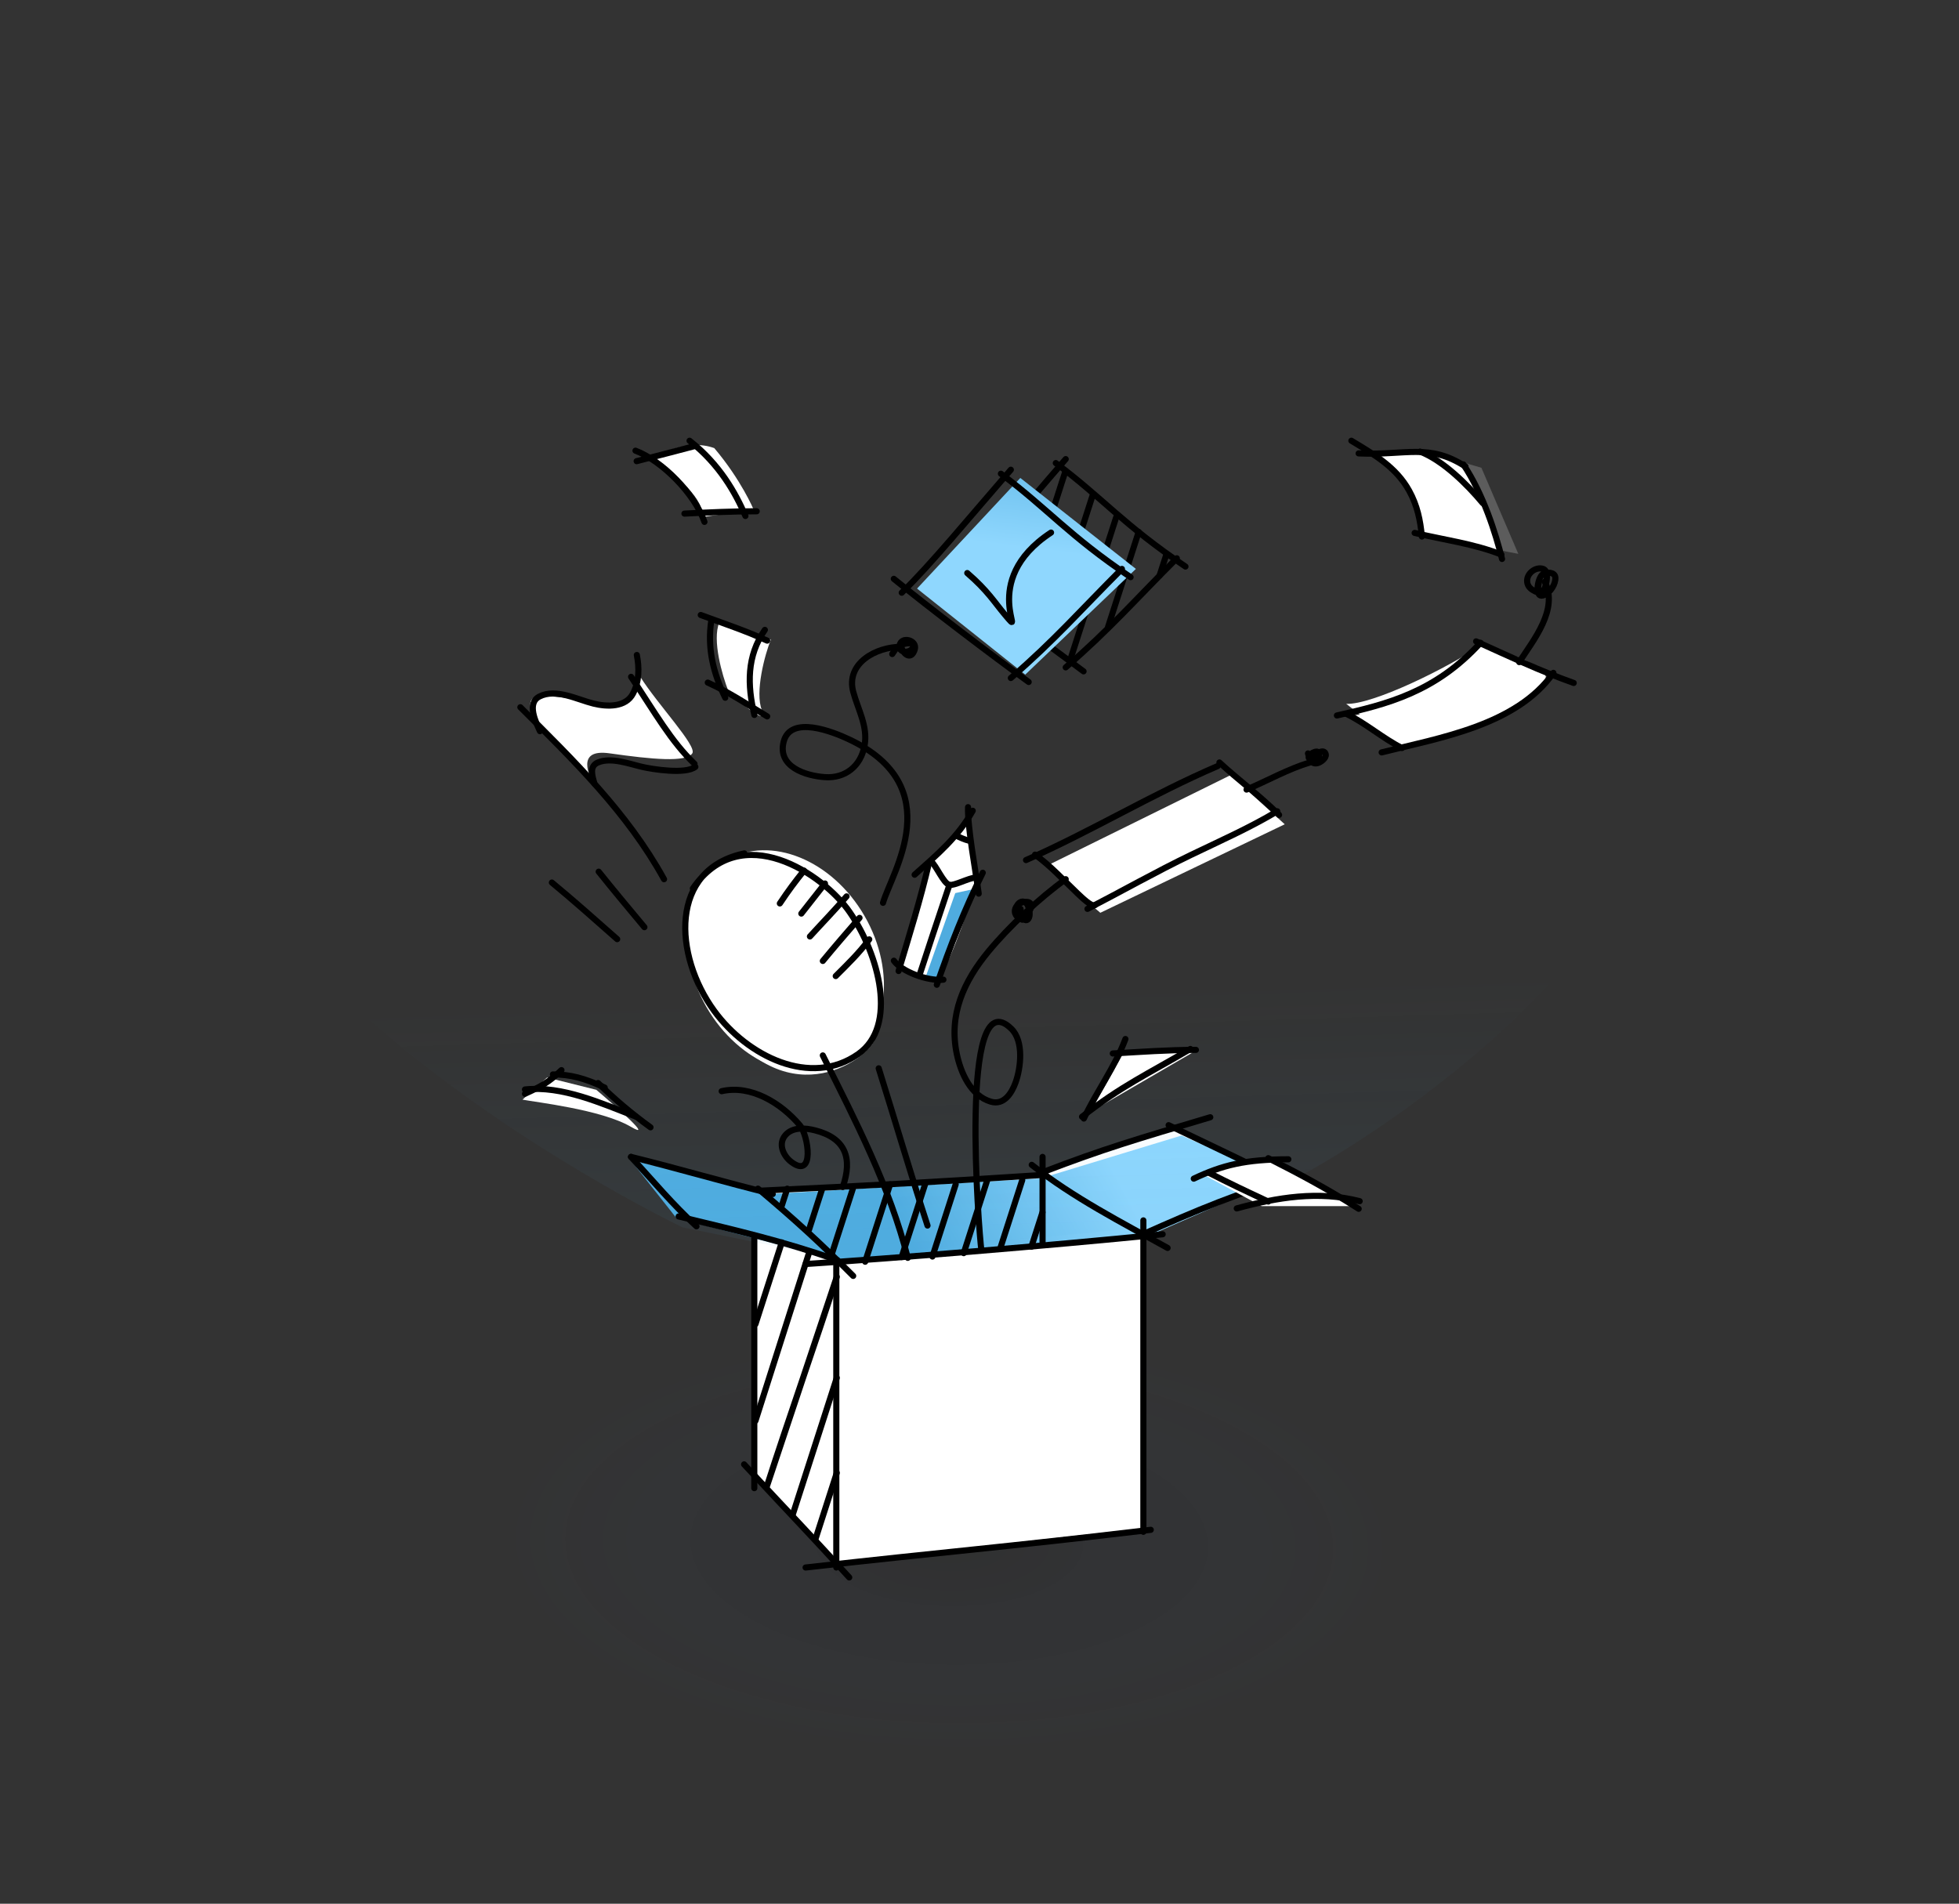 <svg width="320" height="311" viewBox="0 0 320 311" fill="none" xmlns="http://www.w3.org/2000/svg">
    <rect x="0" y="0" width="320" height="311" fill="#333333" stroke="none"/>
    <path d="M121.5 83.5L114.5 84.5C115.7 82.1 110 77.167 107 75L114.5 73C116.9 73.8 120.167 80.333 121.5 83.5Z" fill="white"/>
    <path d="M117.5 166.5C108.3 153.3 113 144.333 116.5 141.5C120 138.5 126 139.5 135 144.5C144 149.5 143.5 166.5 143 169.5C142.5 172.5 129 183 117.5 166.5Z" fill="white"/>
    <path d="M228.5 122L220.5 117C230.9 115.4 239.167 108.667 242 105.5L252.5 110.5C248.5 116.9 234.833 120.833 228.5 122Z" fill="white"/>
    <path d="M245 90L232 87.5C233.2 82.7 227.833 76.5 225 74C234.2 73.2 238.5 75 239.5 76L245 90Z" fill="white"/>
    <path opacity="0.7" d="M279 248.5C279 283.018 219.006 311 145 311C70.994 311 11 283.018 11 248.5C11 213.982 70.994 186 145 186C219.006 186 279 213.982 279 248.5Z" fill="url(#paint0_radial)" fill-opacity="0.1"/>
    <path d="M112.638 199.098L103.158 188.916L124.926 194.885L170.569 191.725L190.933 184.352C198.657 187.16 208.137 192.778 208.137 192.778C208.137 192.778 192.22 199.449 186.72 201.907V249.656L136.513 255.274L123.171 240.527V201.907L112.638 199.098Z" fill="white"/>
    <path d="M137.5 206L110.5 199L103 189.5L126.5 195L170 192.5L193 185.5L209 192.5L188.5 201.5L137.5 206Z" fill="url(#paint1_linear)"/>
    <path d="M111.499 200.5L135.999 205.5L186.999 200.5L213.499 191.5C213.499 191.5 284.822 153.026 272.999 104.5C265.464 73.572 228.499 22 228.499 22C228.499 22 115 -57 34.499 88.5C1.515 148.118 111.499 200.5 111.499 200.5Z" fill="url(#paint2_linear)"/>
    <path d="M136.609 205.844C136.609 224.873 136.609 242.136 136.609 256.07" stroke="black" stroke-linecap="round" stroke-linejoin="round"/>
    <path d="M186.768 199.363C186.768 217.51 186.768 233.582 186.768 250.238" stroke="black" stroke-linecap="round" stroke-linejoin="round"/>
    <path d="M131.592 256.07C154.599 253.478 163.348 252.829 187.975 249.913" stroke="black" stroke-linecap="round" stroke-linejoin="round"/>
    <path d="M121.547 239.22C129.972 248.293 132.24 250.561 138.721 257.69" stroke="black" stroke-linecap="round" stroke-linejoin="round"/>
    <path d="M123.213 201.857C123.213 212.969 123.213 231.996 123.213 243.108" stroke="black" stroke-linecap="round" stroke-linejoin="round"/>
    <path d="M131.592 206.491C146.498 205.519 170.477 203.575 189.919 201.631" stroke="black" stroke-linecap="round" stroke-linejoin="round"/>
    <path d="M124.463 194.502C142.189 193.665 151.034 193.206 170.801 191.91" stroke="black" stroke-linecap="round" stroke-linejoin="round"/>
    <path d="M168.531 190.29C175.342 195.671 183.159 199.659 190.725 203.862" stroke="black" stroke-linecap="round" stroke-linejoin="round"/>
    <path d="M170.477 191.435C180.198 187.697 185.706 186.077 197.696 182.513" stroke="black" stroke-linecap="round" stroke-linejoin="round"/>
    <path d="M186.678 201.631C195.427 197.742 202.232 194.826 212.293 191.926" stroke="black" stroke-linecap="round" stroke-linejoin="round"/>
    <path d="M190.891 183.809C197.695 187.049 205.148 190.613 211.629 193.854" stroke="black" stroke-linecap="round" stroke-linejoin="round"/>
    <path d="M103.076 188.993C106.641 192.882 109.881 196.77 113.769 200.335" stroke="black" stroke-linecap="round" stroke-linejoin="round"/>
    <path d="M123.814 194.178C129.971 199.362 133.86 202.927 139.368 208.435" stroke="black" stroke-linecap="round" stroke-linejoin="round"/>
    <path d="M110.854 198.715C121.547 201.307 127.394 202.645 136.777 205.844" stroke="black" stroke-linecap="round" stroke-linejoin="round"/>
    <path d="M103.076 188.993C110.825 190.896 118.477 193.175 126.228 195.061" stroke="black" stroke-linecap="round" stroke-linejoin="round"/>
    <path d="M170.301 188.993C170.301 194.592 170.301 198.066 170.301 203.251" stroke="black" stroke-linecap="round" stroke-linejoin="round"/>
    <path d="M133.209 251.412L136.689 240.606M125.207 242.986C128.92 231.457 133.166 219.518 136.689 208.578L125.207 242.986ZM136.689 225.08C134.328 232.409 131.918 239.894 129.452 247.55L136.689 225.08Z" stroke="black" stroke-linecap="round" stroke-linejoin="round"/>
    <path d="M123.406 232.102L132.138 204.716M123.406 216.302C124.857 211.798 126.289 207.352 127.703 202.96L123.406 216.302Z" stroke="black" stroke-linecap="round" stroke-linejoin="round"/>
    <path d="M168.479 203.662L170.288 198.044M157.424 204.715C158.716 200.704 159.998 196.725 161.269 192.778L157.424 204.715ZM166.984 192.778C165.828 196.368 164.659 199.995 163.479 203.662L166.984 192.778Z" stroke="black" stroke-linecap="round" stroke-linejoin="round"/>
    <path d="M152.313 205.271L156.111 193.48M141.325 206.119C142.693 201.87 144.05 197.657 145.395 193.48L141.325 206.119ZM147.287 205.353C148.576 201.349 149.85 197.392 151.11 193.48L147.287 205.353Z" stroke="black" stroke-linecap="round" stroke-linejoin="round"/>
    <path d="M135.922 204.715L139.314 194.182M127.694 196.991C127.996 196.053 128.298 195.116 128.599 194.182L127.694 196.991ZM134.314 194.182C133.602 196.391 132.886 198.615 132.165 200.853L134.314 194.182Z" stroke="black" stroke-linecap="round" stroke-linejoin="round"/>
    <ellipse cx="128.319" cy="157.092" rx="14.902" ry="19.16" transform="rotate(-29.986 128.319 157.092)" fill="white"/>
    <path d="M121.594 139.411C109.305 141.987 110.008 156.031 116.679 165.159C122.067 172.532 132.382 177.701 140.202 172.181C146.668 167.617 143.633 156.031 138.798 149.009C134.504 142.773 121.035 133.693 113.181 145.146" stroke="black" stroke-linecap="round" stroke-linejoin="round"/>
    <path d="M127.387 147.586C128.791 145.479 129.844 144.075 131.332 142.221" stroke="black" stroke-linecap="round" stroke-linejoin="round"/>
    <path d="M130.896 149.243C132.301 147.487 133.541 145.849 134.759 144.327" stroke="black" stroke-linecap="round" stroke-linejoin="round"/>
    <path d="M132.301 152.981C134.425 150.647 135.83 149.242 138.287 146.434" stroke="black" stroke-linecap="round" stroke-linejoin="round"/>
    <path d="M134.408 156.983C136.366 154.599 138.384 152.275 140.404 149.944" stroke="black" stroke-linecap="round" stroke-linejoin="round"/>
    <path d="M136.516 159.451C138.462 157.505 140.366 155.67 141.99 153.455" stroke="black" stroke-linecap="round" stroke-linejoin="round"/>
    <path d="M235.162 87.664C235.162 85.221 232.752 78.427 226.326 74.41H235.162L241.99 76.418L248.014 90.475C243.463 89.672 235.162 87.664 235.162 87.664Z" fill="white" fill-opacity="0.2"/>
    <path d="M220.746 72C224.431 74.231 228.049 76.288 230.195 80.186C231.515 82.584 232.008 84.983 232.262 87.65" stroke="black" stroke-linecap="round" stroke-linejoin="round"/>
    <path d="M231.08 87.059C235.716 88.167 240.814 88.826 245.253 90.602" stroke="black" stroke-linecap="round" stroke-linejoin="round"/>
    <path d="M239.035 75.862C242.315 80.765 244.302 87.097 245.355 91.311" stroke="black" stroke-linecap="round" stroke-linejoin="round"/>
    <path d="M221.928 74.067C229.676 74.422 233.418 72.352 239.387 76.214" stroke="black" stroke-linecap="round" stroke-linejoin="round"/>
    <path d="M231.967 73.772C235.705 75.214 239.657 79.136 242.195 82.182" stroke="black" stroke-linecap="round" stroke-linejoin="round"/>
    <path d="M206.081 197.033L196.441 191.811L208.089 189L220.941 197.033H206.081Z" fill="white"/>
    <path d="M195 192.546C199.642 190.347 203.426 189.386 210.448 189.386" stroke="black" stroke-linecap="round" stroke-linejoin="round"/>
    <path d="M202.021 197.407C208.614 195.606 215.411 194.481 222.1 196.226" stroke="black" stroke-linecap="round" stroke-linejoin="round"/>
    <path d="M197.428 191.564C200.646 193.227 203.893 194.759 207.172 196.289" stroke="black" stroke-linecap="round" stroke-linejoin="round"/>
    <path d="M207.172 189.202C212.252 191.764 217.157 194.398 221.936 197.47" stroke="black" stroke-linecap="round" stroke-linejoin="round"/>
    <path d="M134.406 172.414C139.782 183.165 145.306 193.802 148.284 205.485" stroke="black" stroke-linecap="round" stroke-linejoin="round"/>
    <path d="M143.535 174.521C146.219 183.076 148.731 191.682 151.508 200.209" stroke="black" stroke-linecap="round" stroke-linejoin="round"/>
    <path d="M137.668 193.909C139.288 189.206 138.147 185.932 133.141 184.657C131.577 184.259 129.515 184.064 128.318 185.411C127.038 186.852 127.946 188.843 129.286 189.84C133.107 192.686 132.064 185.5 130.664 183.837C127.611 180.212 122.655 177.158 117.885 178.259" stroke="black" stroke-linecap="round" stroke-linejoin="round"/>
    <path d="M252.029 109.754C255.728 112.99 236.365 120.063 229.136 122.205L219.898 114.975C224.089 115.194 236.511 109.133 241.988 105.336C245.603 106.942 248.816 106.942 252.029 109.754Z" fill="white"/>
    <path d="M219.859 116.586C223.123 118.151 225.855 120.617 229.013 122.196" stroke="black" stroke-linecap="round" stroke-linejoin="round"/>
    <path d="M218.383 116.881C226.596 115.038 234.47 113.078 241.843 105.003" stroke="black" stroke-linecap="round" stroke-linejoin="round"/>
    <path d="M225.693 122.911C235.117 120.53 247.733 118.506 253.744 109.919" stroke="black" stroke-linecap="round" stroke-linejoin="round"/>
    <path d="M241.119 104.775C246.393 107.159 251.605 109.64 257.064 111.567" stroke="black" stroke-linecap="round" stroke-linejoin="round"/>
    <path d="M248.162 108.163C250.509 104.526 254.604 99.562 252.339 95.031" stroke="black" stroke-linecap="round" stroke-linejoin="round"/>
    <path d="M251.454 94.736C251.344 95.441 250.69 97.853 252.275 97.197C253.246 96.794 254.155 95.39 254.063 94.326C253.986 93.448 252.699 93.419 252.094 93.752C251.387 94.141 251.106 95.702 251.159 96.442C251.216 97.244 252.211 96.434 252.34 96.081C252.615 95.328 253.112 93.167 251.963 92.899C250.779 92.623 249.453 93.652 249.453 94.867C249.453 96.308 250.975 96.709 252.045 97.098" stroke="black" stroke-linecap="round" stroke-linejoin="round"/>
    <path d="M144.238 147.486C145.642 142.571 155.119 128.484 138.627 120.753C136.127 119.581 129.101 116.721 127.997 121.212C127 125.265 131.562 126.726 134.723 126.954C138.074 127.195 140.609 125.145 141.219 121.836C141.802 118.666 140.174 115.98 139.381 113.043C138.116 108.353 143.104 105.661 147.223 105.661" stroke="black" stroke-linecap="round" stroke-linejoin="round"/>
    <path d="M147.222 105.662C147.595 107.017 148.889 107.851 149.421 106.104C149.885 104.579 147.291 103.878 146.96 105.366C146.658 106.725 148.698 106.81 149.158 105.727C149.488 104.951 148.503 105.043 148.043 105.12C146.685 105.346 146.397 105.866 145.746 106.843" stroke="black" stroke-linecap="round" stroke-linejoin="round"/>
    <path d="M174.083 75C172.216 77.147 170.323 79.362 168.465 81.533" stroke="black" stroke-linecap="round" stroke-linejoin="round"/>
    <path d="M176.999 109.672C175.247 108.39 173.346 106.985 171.395 105.527" stroke="black" stroke-linecap="round" stroke-linejoin="round"/>
    <path d="M174.082 109.024C181.211 102.868 185.423 98.007 192.228 91.202" stroke="black" stroke-linecap="round" stroke-linejoin="round"/>
    <path d="M172.463 75.648C180.24 81.481 183.48 85.694 193.644 92.552" stroke="black" stroke-linecap="round" stroke-linejoin="round"/>
    <path d="M186 86.888C184.345 92.025 182.679 97.201 181 102.414L186 86.888ZM189.424 94C189.782 92.889 190.139 91.78 190.496 90.674L189.424 94Z" stroke="black" stroke-linecap="round" stroke-linejoin="round"/>
    <path d="M180.235 91L182.328 84.5M177.658 99L174.76 108M173.967 77.19L171.613 84.5C172.4 82.056 173.185 79.619 173.967 77.19ZM176.2 88C176.955 85.657 177.706 83.323 178.455 81L176.2 88Z" stroke="black" stroke-linecap="round" stroke-linejoin="round"/>
    <path d="M167.473 110.208L149.801 96.151L166.669 78.077L185.546 92.938L167.473 110.208Z" fill="url(#paint3_linear)"/>
    <path d="M147.297 96.827C151.837 92.472 158.638 84.189 165.119 76.736" stroke="black" stroke-linecap="round" stroke-linejoin="round"/>
    <path d="M146 94.559C151.581 99.128 162.196 107.192 168.035 111.409" stroke="black" stroke-linecap="round" stroke-linejoin="round"/>
    <path d="M165.119 110.761C172.248 104.604 176.461 99.743 183.265 92.939" stroke="black" stroke-linecap="round" stroke-linejoin="round"/>
    <path d="M163.498 77.385C171.275 83.218 174.515 87.43 184.679 94.288" stroke="black" stroke-linecap="round" stroke-linejoin="round"/>
    <path d="M158 93.614C161.361 96.52 162.395 98.328 164.157 100.419C168.138 105.147 159.5 94.981 171.687 87" stroke="black" stroke-linecap="round" stroke-linejoin="round"/>
    <path d="M125.918 104.496C123.718 103.703 118.072 102.038 117.486 101.721C116.312 104.576 117.974 110.312 118.952 112.823C120.907 114.806 125.625 118.85 124.451 115.995C123.278 113.14 124.94 106.875 125.918 104.496Z" fill="white"/>
    <path d="M118.467 113.984C116.495 109.945 115.517 105.859 116.183 101.419" stroke="black" stroke-linecap="round" stroke-linejoin="round"/>
    <path d="M123.224 116.794C122.071 111.902 121.956 107.203 124.938 102.896" stroke="black" stroke-linecap="round" stroke-linejoin="round"/>
    <path d="M114.469 100.467C118.093 101.815 121.805 103.033 125.32 104.655" stroke="black" stroke-linecap="round" stroke-linejoin="round"/>
    <path d="M115.611 111.509C119.075 113.068 122.091 115.092 125.32 117.03" stroke="black" stroke-linecap="round" stroke-linejoin="round"/>
    <path d="M116.678 73.204C114.479 72.411 111.859 72.401 107.039 74.409C112.662 79.229 115.701 80.734 116.678 83.245H123.104C123.104 83.245 121.096 78.426 116.678 73.204Z" fill="white"/>
    <path d="M115.072 85.254C113.461 80.662 108.172 75.287 103.807 73.624" stroke="black" stroke-linecap="round" stroke-linejoin="round"/>
    <path d="M103.996 75.337C107.17 74.516 110.345 73.701 113.515 72.862" stroke="black" stroke-linecap="round" stroke-linejoin="round"/>
    <path d="M112.639 72C117.554 75.862 120.167 80.555 121.767 84.288" stroke="black" stroke-linecap="round" stroke-linejoin="round"/>
    <path d="M111.803 83.904C115.742 83.701 119.663 83.523 123.606 83.523" stroke="black" stroke-linecap="round" stroke-linejoin="round"/>
    <path d="M103.023 184.056C98.204 181.245 87.36 180.04 85.352 179.638L89.368 176.023L97.401 178.032C100.881 180.977 106.879 186.305 103.023 184.056Z" fill="white"/>
    <path d="M103.915 182.425C98.232 180.241 91.849 177.325 85.754 177.978" stroke="black" stroke-linecap="round" stroke-linejoin="round"/>
    <path d="M85.754 178.68C88.466 177.438 89.586 176.841 91.715 174.818" stroke="black" stroke-linecap="round" stroke-linejoin="round"/>
    <path d="M90.318 175.521C93.127 175.521 95.438 176.109 98.775 177.666" stroke="black" stroke-linecap="round" stroke-linejoin="round"/>
    <path d="M97.691 176.925C100.387 179.568 103.202 181.952 106.258 184.159" stroke="black" stroke-linecap="round" stroke-linejoin="round"/>
    <path d="M178.129 181.645L183.752 171.604H195.399L178.129 181.645Z" fill="white"/>
    <path d="M177.045 182.727C179.119 178.32 182.126 174.295 183.836 169.735" stroke="black" stroke-linecap="round" stroke-linejoin="round"/>
    <path d="M181.77 172.097C186.299 171.839 190.815 171.507 195.352 171.507" stroke="black" stroke-linecap="round" stroke-linejoin="round"/>
    <path d="M176.75 182.432C183.177 177.396 187.441 175.48 194.445 171.36" stroke="black" stroke-linecap="round" stroke-linejoin="round"/>
    <path d="M179.736 149.114L170.9 141.483L201.023 126.622L209.859 134.655L179.736 149.114Z" fill="white"/>
    <path d="M160.302 204.204C159.921 201.475 156.574 159.61 165.202 168.062C167.268 170.087 166.755 174.444 165.891 176.838C165.271 178.557 164.004 180.603 161.855 179.972C158.553 179.002 156.934 175.232 156.294 172.196C154.942 165.771 157.412 160.338 161.462 155.431C164.824 151.356 169.797 146.7 174.082 143.624" stroke="black" stroke-linecap="round" stroke-linejoin="round"/>
    <path d="M166.711 148.476C166.885 151.312 168.784 150.629 168.007 148.214C167.3 146.015 165.064 148.249 166.482 149.231C167.923 150.229 169.237 147.497 167.86 147.344C165.798 147.115 164.831 149.523 167.007 150.248" stroke="black" stroke-linecap="round" stroke-linejoin="round"/>
    <path d="M169.074 139.617C171.63 141.456 173.707 143.759 175.98 145.916C176.732 146.629 178.301 148.144 178.818 147.885" stroke="black" stroke-linecap="round" stroke-linejoin="round"/>
    <path d="M167.598 140.504C178.241 135.816 188.196 129.735 198.897 125.149" stroke="black" stroke-linecap="round" stroke-linejoin="round"/>
    <path d="M177.637 148.476C183.304 145.554 188.811 142.422 194.566 139.651C199.296 137.372 204.134 135.235 208.64 132.531" stroke="black" stroke-linecap="round" stroke-linejoin="round"/>
    <path d="M199.191 124.559C202.388 127.505 205.843 130.029 208.935 133.122" stroke="black" stroke-linecap="round" stroke-linejoin="round"/>
    <path d="M203.621 128.988C207.048 127.528 210.393 125.627 213.956 124.559" stroke="black" stroke-linecap="round" stroke-linejoin="round"/>
    <path d="M213.66 123.082C213.885 123.92 214.164 124.966 215.268 124.657C215.744 124.524 216.675 123.857 216.564 123.246C216.338 122.007 214.295 123.422 214.251 124.263C214.205 125.138 216.228 123.254 215.251 122.82C214.712 122.58 213.23 123.606 213.955 123.968" stroke="black" stroke-linecap="round" stroke-linejoin="round"/>
    <path d="M151.81 140.781C152.276 140.466 156.264 136.082 158.199 133.929L159.426 144.536C157.864 149.544 154.368 159.638 152.89 159.958C151.412 160.278 148.307 158.815 146.939 158.044C148.369 152.42 151.344 141.095 151.81 140.781Z" fill="white"/>
    <path d="M151.221 159.556L156.04 145.901L159.655 145.098L153.229 159.958L151.221 159.556Z" fill="#4FACDF"/>
    <path d="M151.756 140.937C150.371 146.908 148.537 152.759 146.783 158.628" stroke="black" stroke-linecap="round" stroke-linejoin="round"/>
    <path d="M149.4 142.893C153.133 139.57 156.452 136.772 158.893 132.445" stroke="black" stroke-linecap="round" stroke-linejoin="round"/>
    <path d="M158.129 131.858C158.025 135.212 159.435 142.651 159.871 145.987" stroke="black" stroke-linecap="round" stroke-linejoin="round"/>
    <path d="M160.533 142.574C157.559 148.513 155.201 154.605 153.028 160.871" stroke="black" stroke-linecap="round" stroke-linejoin="round"/>
    <path d="M146.012 156.942C147.249 158.686 151.474 160.313 154.105 160.041" stroke="black" stroke-linecap="round" stroke-linejoin="round"/>
    <path d="M156.155 136.471C156.606 136.753 157.777 137.234 158.264 137.329" stroke="black" stroke-linecap="round" stroke-linejoin="round"/>
    <path d="M152.05 140.674C152.93 141.351 154.118 144.346 155.091 144.552C155.884 144.72 158.238 143.42 159.369 143.36" stroke="black" stroke-linecap="round" stroke-linejoin="round"/>
    <path d="M155.09 144.552C152.695 151.674 151.45 155.478 150.205 159.283" stroke="black" stroke-linecap="round" stroke-linejoin="round"/>
    <path d="M97.088 128.566L88.088 118.566C87.254 117.4 85.888 114.866 87.088 114.066C88.588 113.066 95.588 114.566 99.588 115.066C102.788 115.466 104.254 112.233 104.588 110.566C107.421 115.066 113.888 121.866 113.088 123.066C112.088 124.566 106.588 124.066 99.588 123.066C93.988 122.266 96.254 126.733 97.088 128.566Z" fill="white"/>
    <path d="M108.47 143.627C102.457 132.712 93.712 124.246 85 115.534" stroke="black" stroke-linecap="round" stroke-linejoin="round"/>
    <path d="M88.201 119.446C87.543 118.001 85.995 114.887 88.092 113.796C90.799 112.389 94.334 114.3 96.963 114.942C99.127 115.471 102.213 115.606 103.413 113.282C104.424 111.325 104.44 109.076 104.025 107" stroke="black" stroke-linecap="round" stroke-linejoin="round"/>
    <path d="M97.09 127.981C96.767 126.783 96.191 125.17 97.692 124.553C99.841 123.67 102.764 124.781 104.874 125.274C106.58 125.672 111.984 126.529 113.587 125.274" stroke="black" stroke-linecap="round" stroke-linejoin="round"/>
    <path d="M103.088 110.566C107.088 116.566 109.588 121.066 113.449 124.78" stroke="black" stroke-linecap="round" stroke-linejoin="round"/>
    <path d="M90.148 144.174C93.778 147.175 97.287 150.306 100.817 153.42" stroke="black" stroke-linecap="round" stroke-linejoin="round"/>
    <path d="M97.795 142.396C100.241 145.457 102.754 148.454 105.263 151.464" stroke="black" stroke-linecap="round" stroke-linejoin="round"/>
    <defs>
        <radialGradient id="paint0_radial" cx="0" cy="0" r="1" gradientUnits="userSpaceOnUse" gradientTransform="translate(155.101 252.189) rotate(90.993) scale(34.148 73.214)">
            <stop/>
            <stop offset="1" stop-color="#3E7BFA" stop-opacity="0"/>
        </radialGradient>
        <linearGradient id="paint1_linear" x1="191.5" y1="186.5" x2="116" y2="227.5" gradientUnits="userSpaceOnUse">
            <stop offset="0.124" stop-color="#8FD7FE"/>
            <stop offset="0.529" stop-color="#4FACDF"/>
        </linearGradient>
        <linearGradient id="paint2_linear" x1="145.499" y1="23.5" x2="160.999" y2="528" gradientUnits="userSpaceOnUse">
            <stop offset="0.275" stop-color="#4FACDF" stop-opacity="0"/>
            <stop offset="0.511" stop-color="#4FACDF" stop-opacity="0.19"/>
        </linearGradient>
        <linearGradient id="paint3_linear" x1="203" y1="94" x2="207.796" y2="55.916" gradientUnits="userSpaceOnUse">
            <stop stop-color="#8FD7FE"/>
            <stop offset="0.64" stop-color="#4FACDF"/>
        </linearGradient>
    </defs>
</svg>
